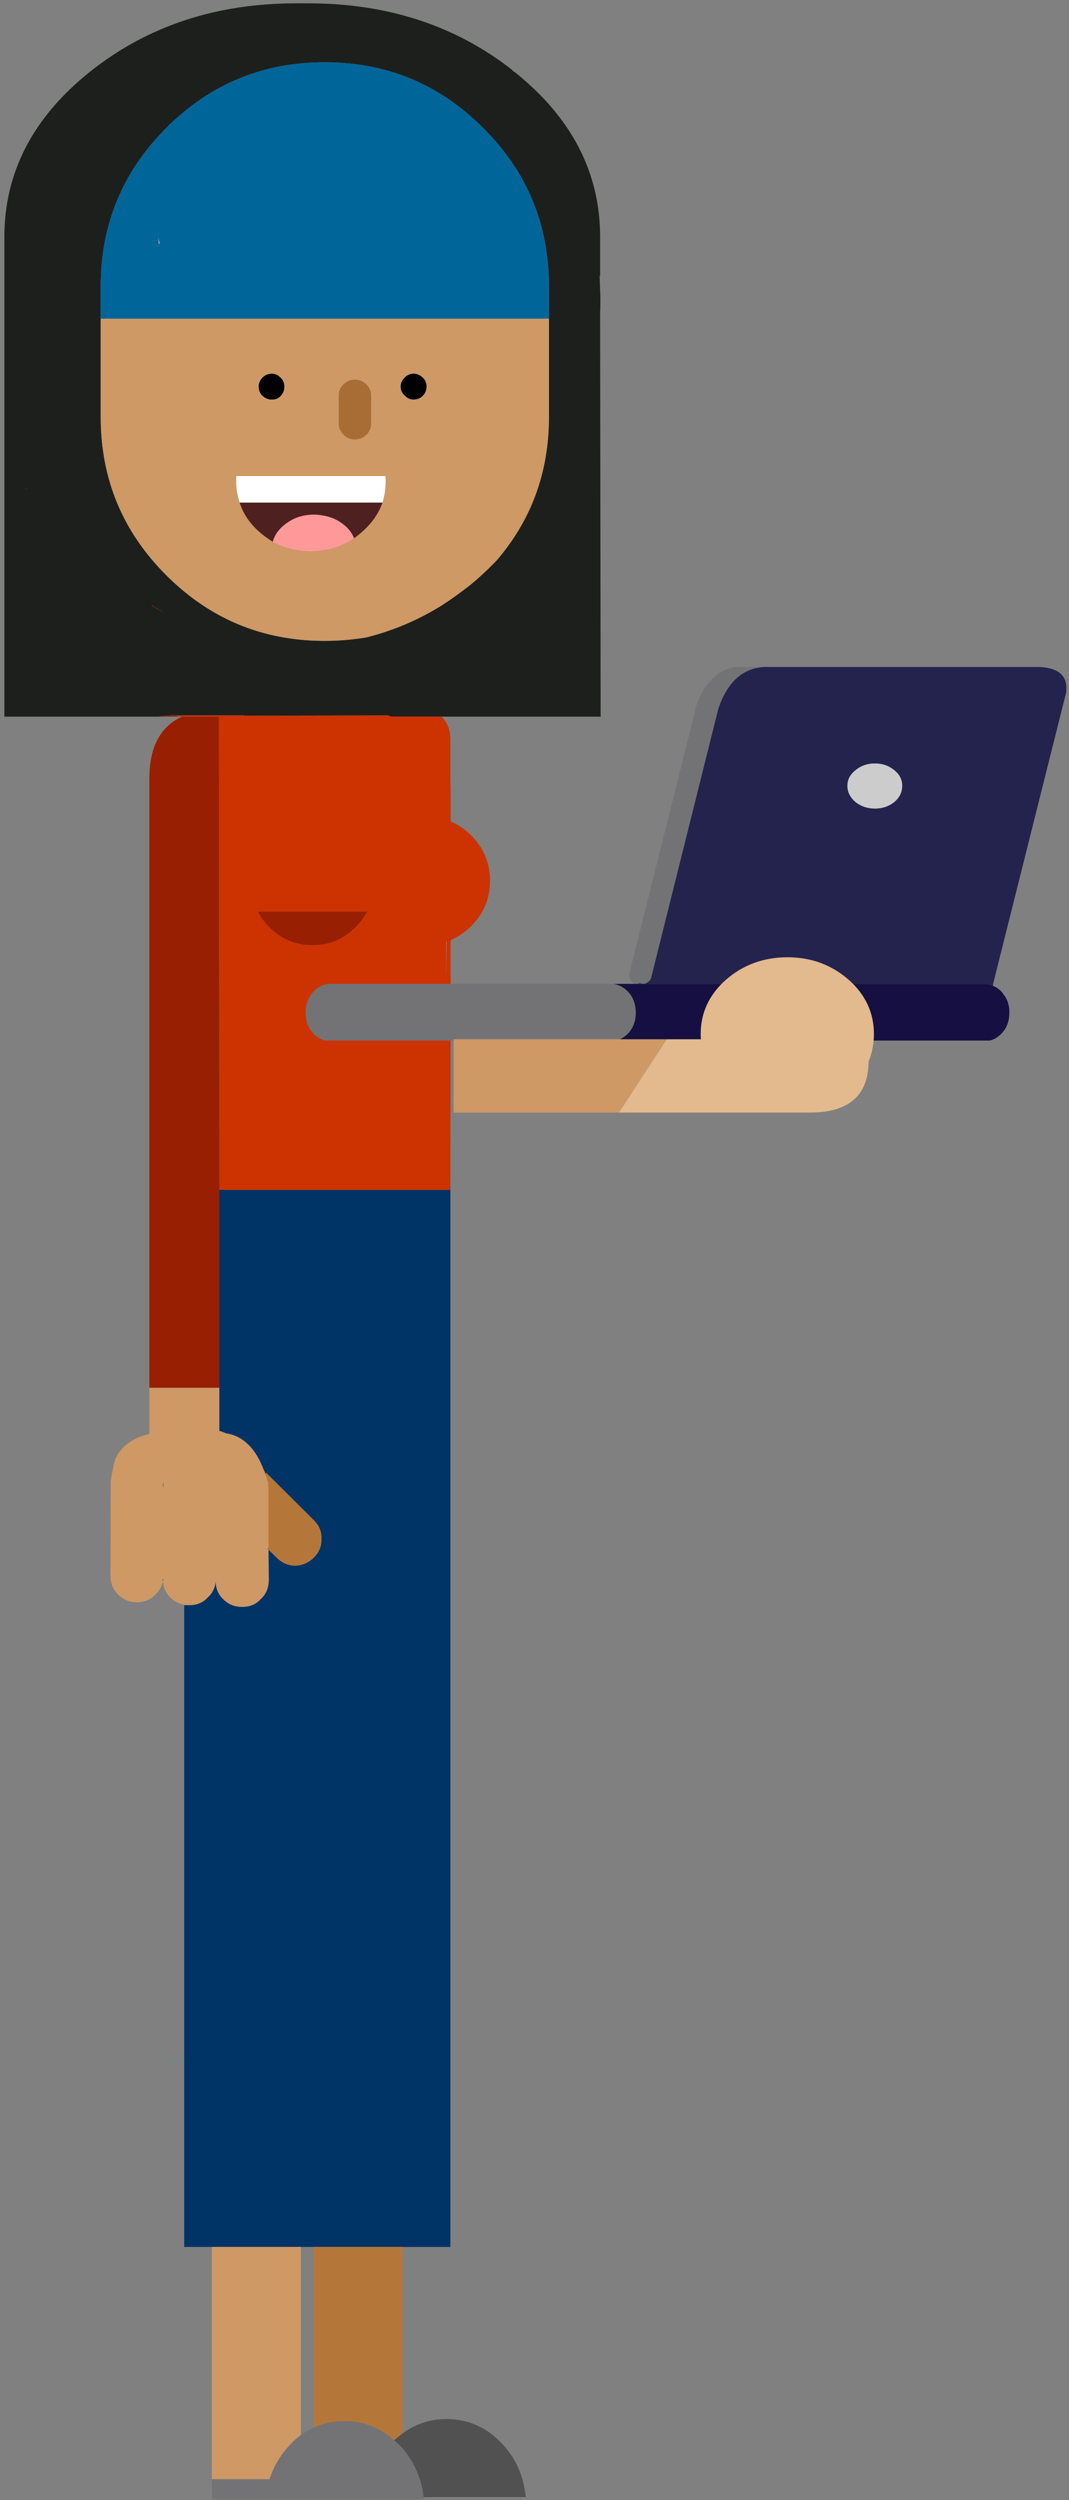 <?xml version="1.0" encoding="UTF-8" standalone="no"?>
<!DOCTYPE svg PUBLIC "-//W3C//DTD SVG 1.1//EN" "http://www.w3.org/Graphics/SVG/1.1/DTD/svg11.dtd">
<svg width="100%" height="100%" viewBox="0 0 213 498" version="1.1" xmlns="http://www.w3.org/2000/svg" xmlns:xlink="http://www.w3.org/1999/xlink" xml:space="preserve" style="fill-rule:evenodd;clip-rule:evenodd;stroke-linejoin:round;stroke-miterlimit:1.414;">
    <rect x="0" y="0" width="213" height="498" fill="#808080" stroke="none"/>
    <g transform="matrix(1,0,0,1,-1576,-74)">
        <g transform="matrix(1,0,0,1,0,-162)">
            <g id="Female-3-Laptop" transform="matrix(1,0,0,1,1255.29,-25.419)">
                <path d="M338.675,275.676C327.28,284.772 321.582,295.768 321.582,308.613L321.582,404.174L352.32,404.174C353.07,404.024 353.919,403.974 354.819,403.925C355.169,403.875 355.569,403.875 355.968,403.875L356.018,403.875L355.968,403.925L369.363,403.925L369.363,403.975L398.002,403.925C398.201,403.975 398.401,404.075 398.601,404.175L440.385,404.175L440.285,324.507C440.285,324.207 440.285,323.907 440.285,323.607C440.335,322.857 440.335,322.157 440.335,321.408C440.335,320.708 440.335,320.008 440.285,319.309C440.235,318.309 440.235,317.309 440.185,316.36L440.285,316.36L440.285,308.613C440.285,295.768 434.587,284.772 423.142,275.676L423.092,275.726C422.942,275.576 422.842,275.476 422.792,275.376C411.446,266.48 397.802,262.032 381.858,262.082L380.009,262.082C363.865,262.032 350.121,266.58 338.675,275.676ZM325.481,333.953L326.08,333.953L325.481,333.953ZM340.774,324.906L340.774,318.509C340.774,306.164 345.123,295.618 353.819,286.921C362.566,278.175 373.062,273.827 385.407,273.827C397.752,273.827 408.297,278.175 416.994,286.921C425.74,295.618 430.089,306.164 430.089,318.509L430.089,344.448C430.089,355.494 426.59,365.04 419.593,373.137C417.894,374.886 416.144,376.536 414.345,377.985C412.496,379.434 410.647,380.784 408.697,382.033C404.049,384.932 399.051,387.031 393.753,388.381C391.054,388.831 388.255,389.08 385.407,389.08C373.062,389.08 362.566,384.732 353.819,375.986C345.123,367.289 340.774,356.793 340.774,344.448L340.774,324.906ZM351.07,382.033C351.52,382.333 352.02,382.633 352.52,382.883C352.87,383.133 353.269,383.333 353.669,383.533C353.269,383.333 352.87,383.133 352.52,382.983C351.97,382.733 351.47,382.433 351.02,382.183L350.97,382.133L351.07,382.033ZM325.78,358.643C325.88,358.593 325.98,358.593 326.08,358.643L325.93,358.793L325.78,358.643Z" style="fill:rgb(29,31,28);fill-rule:nonzero;"/>
                <path d="M325.78,333.953C325.681,333.953 325.581,333.953 325.481,333.953L326.08,333.953C325.98,333.953 325.88,333.953 325.78,333.953Z" style="fill:rgb(120,63,46);fill-rule:nonzero;"/>
                <path d="M340.774,318.509L340.774,324.906L430.089,324.906L430.089,318.509C430.089,306.164 425.74,295.618 416.994,286.921C408.297,278.175 397.752,273.827 385.407,273.827C373.062,273.827 362.566,278.175 353.819,286.921C345.123,295.618 340.774,306.164 340.774,318.509ZM352.27,308.663C352.32,309.062 352.42,309.462 352.52,309.912L352.32,309.962C352.32,309.512 352.32,309.112 352.27,308.663Z" style="fill:rgb(0,102,153);fill-rule:nonzero;"/>
                <path d="M352.52,309.912C352.42,309.462 352.32,309.062 352.27,308.663C352.32,309.112 352.32,309.512 352.32,309.962L352.52,309.912Z" style="fill:rgb(255,189,145);fill-rule:nonzero;"/>
                <path d="M430.089,324.906L340.774,324.906L340.774,344.448C340.774,356.793 345.123,367.289 353.819,375.986C362.566,384.732 373.062,389.08 385.407,389.08C388.255,389.08 391.054,388.831 393.753,388.381C399.051,387.031 404.049,384.932 408.697,382.033C410.647,380.784 412.496,379.434 414.345,377.985C416.144,376.536 417.894,374.886 419.593,373.137C426.59,365.04 430.089,355.494 430.089,344.448L430.089,324.906ZM372.262,338.601C372.212,337.851 372.462,337.251 372.962,336.701C373.411,336.202 374.011,335.902 374.761,335.852C375.461,335.852 376.06,336.102 376.56,336.601C377.06,337.051 377.31,337.601 377.36,338.301C377.41,339.051 377.16,339.65 376.71,340.2C376.26,340.75 375.711,341 375.011,341C374.261,341.05 373.661,340.8 373.112,340.35C372.562,339.9 372.312,339.301 372.262,338.601ZM389.155,338.001C389.805,337.351 390.555,337.051 391.454,337.051C392.304,337.051 393.054,337.351 393.703,338.001L393.753,338.051C394.353,338.651 394.653,339.4 394.653,340.25L394.653,345.748C394.653,346.597 394.353,347.347 393.753,347.997L393.703,347.997C393.054,348.647 392.304,348.947 391.454,348.947C390.555,348.947 389.805,348.647 389.155,347.997C388.505,347.347 388.205,346.597 388.205,345.748L388.205,340.25C388.205,339.35 388.505,338.601 389.155,338.001ZM401.25,336.751C401.7,336.202 402.3,335.902 403.05,335.852C403.749,335.852 404.349,336.102 404.899,336.601C405.399,337.051 405.649,337.601 405.698,338.301C405.698,339.051 405.499,339.65 405.049,340.15C404.599,340.7 403.999,340.95 403.299,341C402.55,341.05 401.95,340.8 401.45,340.3C400.9,339.85 400.601,339.301 400.551,338.601C400.501,337.851 400.75,337.251 401.25,336.752L401.25,336.751ZM397.552,357.293C397.552,358.793 397.352,360.192 396.902,361.541C396.202,363.591 394.953,365.44 393.154,367.089C392.554,367.639 391.904,368.189 391.254,368.639C389.355,369.938 387.256,370.738 384.907,371.088C384.157,371.188 383.407,371.238 382.658,371.238C379.859,371.238 377.31,370.588 375.061,369.338C374.011,368.689 373.012,367.939 372.062,367.089C370.313,365.44 369.113,363.591 368.463,361.542C368.014,360.192 367.764,358.793 367.764,357.293C367.764,356.943 367.764,356.594 367.814,356.244L397.502,356.244C397.552,356.594 397.552,356.943 397.552,357.293Z" style="fill:rgb(206,153,101);fill-rule:nonzero;"/>
                <path d="M372.962,336.701C372.462,337.251 372.212,337.851 372.262,338.601C372.312,339.3 372.562,339.9 373.112,340.35C373.661,340.8 374.261,341.05 375.011,341C375.711,341 376.26,340.75 376.71,340.2C377.16,339.65 377.41,339.051 377.36,338.301C377.31,337.601 377.06,337.051 376.56,336.602C376.06,336.102 375.461,335.852 374.761,335.852C374.011,335.902 373.411,336.202 372.962,336.702L372.962,336.701Z" style="fill-rule:nonzero;"/>
                <path d="M391.454,337.051C390.555,337.051 389.805,337.351 389.155,338.001C388.505,338.601 388.205,339.35 388.205,340.25L388.205,345.748C388.205,346.597 388.505,347.347 389.155,347.997C389.805,348.647 390.555,348.947 391.454,348.947C392.304,348.947 393.054,348.647 393.703,347.997L393.753,347.997C394.353,347.347 394.653,346.597 394.653,345.748L394.653,340.25C394.653,339.4 394.353,338.651 393.753,338.051L393.703,338.001C393.054,337.351 392.304,337.051 391.454,337.051Z" style="fill:rgb(168,109,53);fill-rule:nonzero;"/>
                <path d="M403.05,335.852C402.3,335.902 401.7,336.202 401.25,336.751C400.75,337.251 400.501,337.851 400.551,338.601C400.601,339.3 400.9,339.85 401.45,340.3C401.95,340.8 402.55,341.05 403.299,341C403.999,340.95 404.599,340.7 405.049,340.15C405.499,339.65 405.698,339.05 405.698,338.301C405.649,337.601 405.399,337.051 404.899,336.601C404.349,336.102 403.749,335.852 403.05,335.852Z" style="fill-rule:nonzero;"/>
                <path d="M396.902,361.541C397.352,360.192 397.552,358.793 397.552,357.293C397.552,356.943 397.552,356.593 397.502,356.244L367.814,356.244C367.764,356.594 367.764,356.943 367.764,357.293C367.764,358.793 368.014,360.192 368.463,361.542L396.902,361.542L396.902,361.541Z" style="fill:white;fill-rule:nonzero;"/>
                <path d="M391.254,368.639C391.904,368.189 392.554,367.639 393.154,367.089C394.953,365.44 396.202,363.591 396.902,361.541L368.463,361.541C369.113,363.591 370.313,365.44 372.062,367.089C373.012,367.939 374.011,368.689 375.061,369.338C375.411,368.089 376.16,366.939 377.36,365.99C379.009,364.64 380.958,363.941 383.307,363.941C383.857,363.941 384.357,363.991 384.907,364.09C386.556,364.34 388.006,364.94 389.255,365.99C390.205,366.739 390.854,367.639 391.254,368.639Z" style="fill:rgb(79,32,32);fill-rule:nonzero;"/>
                <path d="M384.907,371.088C387.256,370.738 389.355,369.938 391.254,368.639C390.854,367.639 390.205,366.739 389.255,365.99C388.006,364.94 386.556,364.34 384.907,364.09C384.357,363.991 383.857,363.941 383.307,363.941C380.958,363.941 379.009,364.64 377.36,365.99C376.16,366.939 375.411,368.089 375.061,369.338C377.31,370.588 379.859,371.238 382.658,371.238C383.407,371.238 384.157,371.188 384.907,371.088Z" style="fill:rgb(255,153,153);fill-rule:nonzero;"/>
                <path d="M351.07,382.033L351.02,382.183C351.47,382.433 351.97,382.733 352.52,382.983C352.87,383.133 353.269,383.333 353.669,383.533C353.269,383.333 352.87,383.133 352.52,382.883C352.02,382.633 351.52,382.333 351.07,382.033Z" style="fill:rgb(91,19,2);fill-rule:nonzero;"/>
                <path d="M351.02,382.183L351.07,382.033L350.97,382.133L351.02,382.183Z" style="fill:rgb(255,189,145);fill-rule:nonzero;"/>
                <path d="M326.08,358.643C325.98,358.593 325.88,358.593 325.78,358.643C325.83,358.693 325.88,358.743 325.93,358.793L326.08,358.643Z" style="fill:rgb(91,19,2);fill-rule:nonzero;"/>
                <path d="M410.447,408.523C410.397,406.673 409.797,405.224 408.697,404.174L398.601,404.174C398.401,404.074 398.201,403.975 398.002,403.925L369.363,403.975L369.363,403.925L355.968,403.925L355.968,404.174L364.315,404.174L364.415,498.437L410.447,498.437L410.497,448.707C411.996,448.057 413.395,447.107 414.645,445.858C415.095,445.408 415.495,444.908 415.894,444.408C417.544,442.209 418.343,439.71 418.343,436.861C418.343,436.462 418.343,436.062 418.293,435.662C418.044,432.663 416.794,430.064 414.645,427.865C413.395,426.616 411.996,425.666 410.497,425.066L410.497,417.219L410.447,418.519L410.447,408.523ZM409.747,448.956L409.597,456.204L409.597,449.007C409.647,449.007 409.697,449.007 409.747,448.957L409.747,448.956ZM382.958,449.706C379.609,449.706 376.76,448.507 374.411,446.158C373.461,445.208 372.662,444.158 372.112,443.009L393.853,443.009C393.254,444.158 392.454,445.208 391.504,446.158C389.155,448.507 386.306,449.706 382.958,449.706Z" style="fill:rgb(204,51,0);fill-rule:nonzero;"/>
                <path d="M374.411,446.158C376.76,448.507 379.609,449.706 382.958,449.706C386.306,449.706 389.155,448.507 391.504,446.158C392.454,445.208 393.254,444.158 393.853,443.009L372.112,443.009C372.662,444.158 373.461,445.208 374.411,446.158Z" style="fill:rgb(152,31,1);fill-rule:nonzero;"/>
                <path d="M355.968,403.875C355.569,403.875 355.169,403.875 354.819,403.925C353.919,403.975 353.07,404.024 352.32,404.174L355.968,404.174L355.968,403.925L355.968,403.875Z" style="fill:rgb(152,31,1);fill-rule:nonzero;"/>
                <path d="M356.018,403.875L355.968,403.875L355.968,403.925L356.018,403.875Z" style="fill:rgb(33,126,140);fill-rule:nonzero;"/>
                <path d="M364.315,404.174L356.968,404.174C352.62,406.174 350.421,410.322 350.471,416.669L350.471,537.871L364.415,537.871L364.415,498.437L364.315,404.174Z" style="fill:rgb(152,31,1);fill-rule:nonzero;"/>
                <path d="M410.447,498.437L364.415,498.437L364.415,546.467C364.865,546.567 365.265,546.717 365.665,546.917C369.113,547.417 371.662,549.916 373.311,554.364L373.761,554.814L383.257,564.26C384.307,565.31 384.807,566.51 384.757,567.959C384.807,569.408 384.307,570.608 383.258,571.658L383.208,571.708C382.158,572.757 380.908,573.257 379.459,573.307C378.21,573.257 377.06,572.807 376.11,571.958L374.211,570.108L374.261,576.306C374.211,577.755 373.711,579.005 372.662,579.954C371.712,581.004 370.463,581.504 369.013,581.504L368.913,581.504C367.464,581.504 366.214,581.004 365.165,579.954C364.165,579.005 363.665,577.755 363.715,576.306C363.665,577.006 363.465,577.655 363.166,578.255C362.916,578.755 362.566,579.205 362.116,579.605C361.266,580.554 360.167,581.054 358.867,581.154C358.767,581.154 358.667,581.154 358.517,581.154L358.218,581.154L357.418,581.154L357.418,709.003L410.447,709.003L410.447,498.437Z" style="fill:rgb(0,51,102);fill-rule:nonzero;"/>
                <path d="M373.511,554.914L373.561,555.014L373.761,554.814L373.311,554.364L373.411,554.564C373.461,554.664 373.461,554.764 373.511,554.914Z" style="fill:rgb(103,43,33);fill-rule:nonzero;"/>
                <path d="M373.561,555.014L373.511,554.914C373.461,554.764 373.461,554.664 373.411,554.564L373.311,554.364L372.662,553.665L373.311,554.364C371.662,549.916 369.113,547.417 365.665,546.917C365.265,546.717 364.865,546.568 364.415,546.468L364.415,537.871L350.471,537.871L350.471,547.067C348.921,547.417 347.572,547.967 346.522,548.717C345.173,549.616 344.223,550.766 343.623,552.215C343.273,553.565 343.024,554.964 342.774,556.314C342.774,556.364 342.774,556.464 342.774,556.514C342.724,556.664 342.724,556.814 342.774,556.963L342.724,575.356C342.724,576.806 343.223,578.055 344.223,579.005C344.873,579.704 345.673,580.154 346.522,580.404C346.972,580.504 347.422,580.554 347.972,580.604L348.072,580.604C349.521,580.554 350.77,580.054 351.72,579.005C352.47,578.255 352.97,577.405 353.17,576.406C353.12,576.256 353.12,576.106 353.17,575.956C353.219,575.956 353.219,575.956 353.269,576.006C353.219,576.156 353.219,576.256 353.17,576.406C353.269,577.655 353.769,578.755 354.619,579.605C355.419,580.404 356.368,580.904 357.418,581.104C357.668,581.154 357.968,581.154 358.217,581.154L358.867,581.154C360.167,581.054 361.266,580.554 362.116,579.605C362.566,579.205 362.916,578.755 363.166,578.255C363.465,577.655 363.665,577.006 363.715,576.306C363.665,577.755 364.165,579.005 365.165,579.954C366.214,581.004 367.464,581.504 368.913,581.504L369.013,581.504C370.463,581.504 371.712,581.004 372.662,579.954C373.711,579.005 374.211,577.755 374.261,576.306L374.211,570.108C374.111,570.008 374.011,569.908 373.961,569.859L374.211,569.859L374.211,557.863C374.211,557.414 374.161,557.014 374.111,556.664C374.061,556.464 373.961,556.264 373.911,556.114C373.811,555.714 373.711,555.364 373.561,555.015L373.561,555.014ZM353.269,556.663L353.269,557.613L353.17,557.563C353.17,557.213 353.219,556.913 353.269,556.663Z" style="fill:rgb(206,153,101);fill-rule:nonzero;"/>
                <path d="M353.269,556.963C353.269,556.863 353.269,556.763 353.269,556.663C353.219,556.913 353.17,557.213 353.17,557.563L353.269,557.613L353.269,556.963Z" style="fill:rgb(77,95,109);fill-rule:nonzero;"/>
                <path d="M373.311,554.364L372.662,553.665L373.311,554.364Z" style="fill:rgb(234,152,133);fill-rule:nonzero;"/>
                <path d="M373.761,554.814L373.561,555.014C373.711,555.364 373.811,555.714 373.911,556.114C373.961,556.264 374.061,556.464 374.111,556.663C374.161,557.013 374.211,557.413 374.211,557.863L374.211,570.108L376.11,571.957C377.06,572.807 378.21,573.257 379.459,573.307C380.908,573.257 382.158,572.757 383.208,571.708L383.258,571.658C384.307,570.608 384.807,569.408 384.757,567.959C384.807,566.51 384.307,565.31 383.258,564.261L373.761,554.814Z" style="fill:rgb(181,119,57);fill-rule:nonzero;"/>
                <path d="M374.211,570.108L374.211,569.858L373.961,569.858C374.011,569.908 374.111,570.008 374.211,570.108Z" style="fill:rgb(77,95,109);fill-rule:nonzero;"/>
                <path d="M353.17,575.956C353.12,576.106 353.12,576.256 353.17,576.405C353.219,576.256 353.219,576.156 353.269,576.006C353.219,575.956 353.219,575.956 353.17,575.956Z" style="fill:rgb(77,95,109);fill-rule:nonzero;"/>
                <path d="M357.418,581.104L357.418,581.154L358.217,581.154C357.968,581.154 357.668,581.154 357.418,581.104Z" style="fill:rgb(58,150,173);fill-rule:nonzero;"/>
                <rect x="353.319" y="671.517" width="4.099" height="0.05" style="fill:rgb(58,150,173);fill-rule:nonzero;"/>
                <path d="M400.95,709.002L383.207,709.002L383.207,744.988C385.057,744.138 387.106,743.689 389.355,743.689C393.104,743.689 396.402,744.988 399.251,747.537C399.801,746.987 400.401,746.537 400.95,746.138L400.95,709.003L400.95,709.002Z" style="fill:rgb(181,119,57);fill-rule:nonzero;"/>
                <path d="M380.659,709.002L362.916,709.002L362.916,755.284L374.411,755.284C374.461,755.034 374.561,754.834 374.661,754.584C374.811,754.184 374.961,753.785 375.111,753.435C375.86,751.785 376.86,750.236 378.16,748.787C378.409,748.537 378.609,748.287 378.859,748.037C379.409,747.487 380.009,746.937 380.659,746.488L380.659,709.003L380.659,709.002Z" style="fill:rgb(206,153,101);fill-rule:nonzero;"/>
                <path d="M424.941,755.834C424.241,753.035 422.892,750.536 420.942,748.387C417.794,744.988 414.045,743.289 409.697,743.289C406.398,743.289 403.499,744.238 400.95,746.138C400.401,746.537 399.801,746.987 399.251,747.537C399.701,747.937 400.151,748.337 400.601,748.787C402.55,750.986 403.899,753.485 404.649,756.284C404.849,757.083 404.999,757.933 405.099,758.833L425.491,758.833C425.341,757.783 425.191,756.783 424.941,755.834Z" style="fill:rgb(81,81,81);fill-rule:nonzero;"/>
                <path d="M405.149,759.282C405.099,759.132 405.099,758.982 405.099,758.832L405.099,759.282L405.149,759.282Z" style="fill:rgb(153,102,153);fill-rule:nonzero;"/>
                <path d="M405.099,759.282L405.099,758.832C404.999,757.933 404.849,757.083 404.649,756.284C403.899,753.485 402.55,750.986 400.601,748.787C400.151,748.337 399.701,747.937 399.251,747.537C396.402,744.988 393.104,743.689 389.355,743.689C387.106,743.689 385.057,744.138 383.207,744.988C382.358,745.388 381.558,745.838 380.808,746.388C380.758,746.438 380.708,746.438 380.658,746.488C380.009,746.937 379.409,747.487 378.859,748.037C378.609,748.287 378.409,748.537 378.159,748.787C376.86,750.236 375.86,751.785 375.111,753.435C374.961,753.785 374.811,754.185 374.661,754.584C374.561,754.834 374.461,755.034 374.411,755.284L362.916,755.284L362.966,759.283L405.099,759.283L405.099,759.282Z" style="fill:rgb(115,115,117);fill-rule:nonzero;"/>
                <path d="M473.257,394.278L467.181,394.278C466.154,394.481 465.213,394.804 464.357,395.33C462.26,396.544 460.635,398.73 459.479,401.886L446.13,455.219C446.002,455.664 446.087,456.109 446.301,456.514C446.515,456.959 446.857,457.242 447.242,457.364C447.285,457.404 447.328,457.404 447.371,457.404L447.756,457.404C447.884,457.364 448.055,457.323 448.226,457.242C448.312,457.283 448.398,457.323 448.526,457.364C448.569,457.404 448.611,457.404 448.654,457.404L449.039,457.404C449.253,457.364 449.424,457.283 449.638,457.161C450.023,456.959 450.323,456.635 450.451,456.19L463.843,402.574C465.683,397.151 468.849,394.4 473.256,394.278L473.257,394.278Z" style="fill:rgb(115,115,117);fill-rule:nonzero;"/>
                <path d="M527.809,394.278L473.257,394.278C468.85,394.4 465.683,397.151 463.844,402.574L450.451,456.19C450.323,456.635 450.024,456.959 449.638,457.161C449.425,457.283 449.253,457.364 449.039,457.404L516.77,457.404C517.412,457.404 518.011,457.526 518.567,457.809C518.567,457.647 518.567,457.485 518.61,457.323L533.157,399.296C533.5,396.099 531.703,394.44 527.809,394.278ZM498.886,421.188C497.816,422.038 496.532,422.483 495.035,422.483C493.537,422.483 492.254,422.038 491.184,421.188C490.114,420.298 489.558,419.205 489.558,417.951C489.558,416.696 490.114,415.685 491.184,414.835C492.254,413.944 493.537,413.499 495.035,413.499C496.532,413.499 497.816,413.944 498.886,414.835C499.955,415.685 500.469,416.696 500.469,417.951C500.469,419.205 499.955,420.298 498.886,421.188Z" style="fill:rgb(36,35,77);fill-rule:nonzero;"/>
                <path d="M495.035,422.483C496.532,422.483 497.816,422.038 498.886,421.188C499.955,420.298 500.469,419.205 500.469,417.951C500.469,416.696 499.955,415.685 498.886,414.835C497.816,413.944 496.532,413.499 495.035,413.499C493.537,413.499 492.254,413.944 491.184,414.835C490.114,415.685 489.558,416.696 489.558,417.951C489.558,419.205 490.114,420.298 491.184,421.188C492.254,422.038 493.537,422.483 495.035,422.483Z" style="fill:rgb(204,204,204);fill-rule:nonzero;"/>
                <path d="M520.364,467.197C521.348,466.104 521.819,464.769 521.819,463.191L521.819,463.11C521.862,461.694 521.434,460.439 520.621,459.428C520.535,459.306 520.45,459.185 520.364,459.063C519.808,458.456 519.209,458.052 518.567,457.809C518.011,457.526 517.412,457.404 516.77,457.404L449.039,457.404L448.654,457.404L447.756,457.404L447.371,457.404L444.204,457.404C443.776,457.404 443.349,457.404 442.964,457.445C444.076,457.607 445.06,458.133 445.916,459.063C446.9,460.156 447.371,461.532 447.371,463.11L447.371,463.191C447.371,464.769 446.9,466.104 445.916,467.197C445.188,467.966 444.376,468.451 443.477,468.694L517.925,468.694C518.824,468.492 519.637,467.966 520.364,467.197Z" style="fill:rgb(22,15,66);fill-rule:nonzero;"/>
                <path d="M386.657,457.404C385.245,457.404 384.047,457.971 383.063,459.063C382.079,460.156 381.608,461.532 381.608,463.11L381.608,463.191C381.608,464.769 382.079,466.104 383.063,467.197C383.79,467.966 384.603,468.492 385.502,468.694L443.477,468.694C444.376,468.451 445.189,467.966 445.916,467.197C446.9,466.104 447.371,464.769 447.371,463.191L447.371,463.11C447.371,461.532 446.9,460.156 445.916,459.063C445.06,458.133 444.076,457.607 442.964,457.445C442.75,457.404 442.579,457.404 442.365,457.404C442.322,457.404 442.322,457.404 442.279,457.404L386.657,457.404Z" style="fill:rgb(115,115,117);fill-rule:nonzero;"/>
                <path d="M447.756,457.404L448.654,457.404C448.612,457.404 448.569,457.404 448.526,457.364C448.398,457.323 448.312,457.283 448.226,457.242C448.055,457.323 447.884,457.364 447.756,457.404Z" style="fill:rgb(36,35,77);fill-rule:nonzero;"/>
                <path d="M411.096,483.04L444.045,483.04L453.555,468.44L411.096,468.44L411.096,483.04Z" style="fill:rgb(206,153,101);fill-rule:nonzero;"/>
                <path d="M453.555,468.44L444.045,483.04L482.085,483.04C489.861,483.04 493.777,479.628 493.777,472.747L493.832,472.747C494.504,471.069 494.839,469.279 494.839,467.377C494.839,463.181 493.161,459.545 489.805,456.58C486.392,453.616 482.365,452.105 477.61,452.105C472.855,452.105 468.771,453.616 465.359,456.58C462.002,459.545 460.324,463.181 460.324,467.377L460.324,467.489C460.324,467.824 460.324,468.16 460.38,468.44L453.555,468.44Z" style="fill:rgb(227,186,142);fill-rule:nonzero;"/>
            </g>
        </g>
    </g>
</svg>
